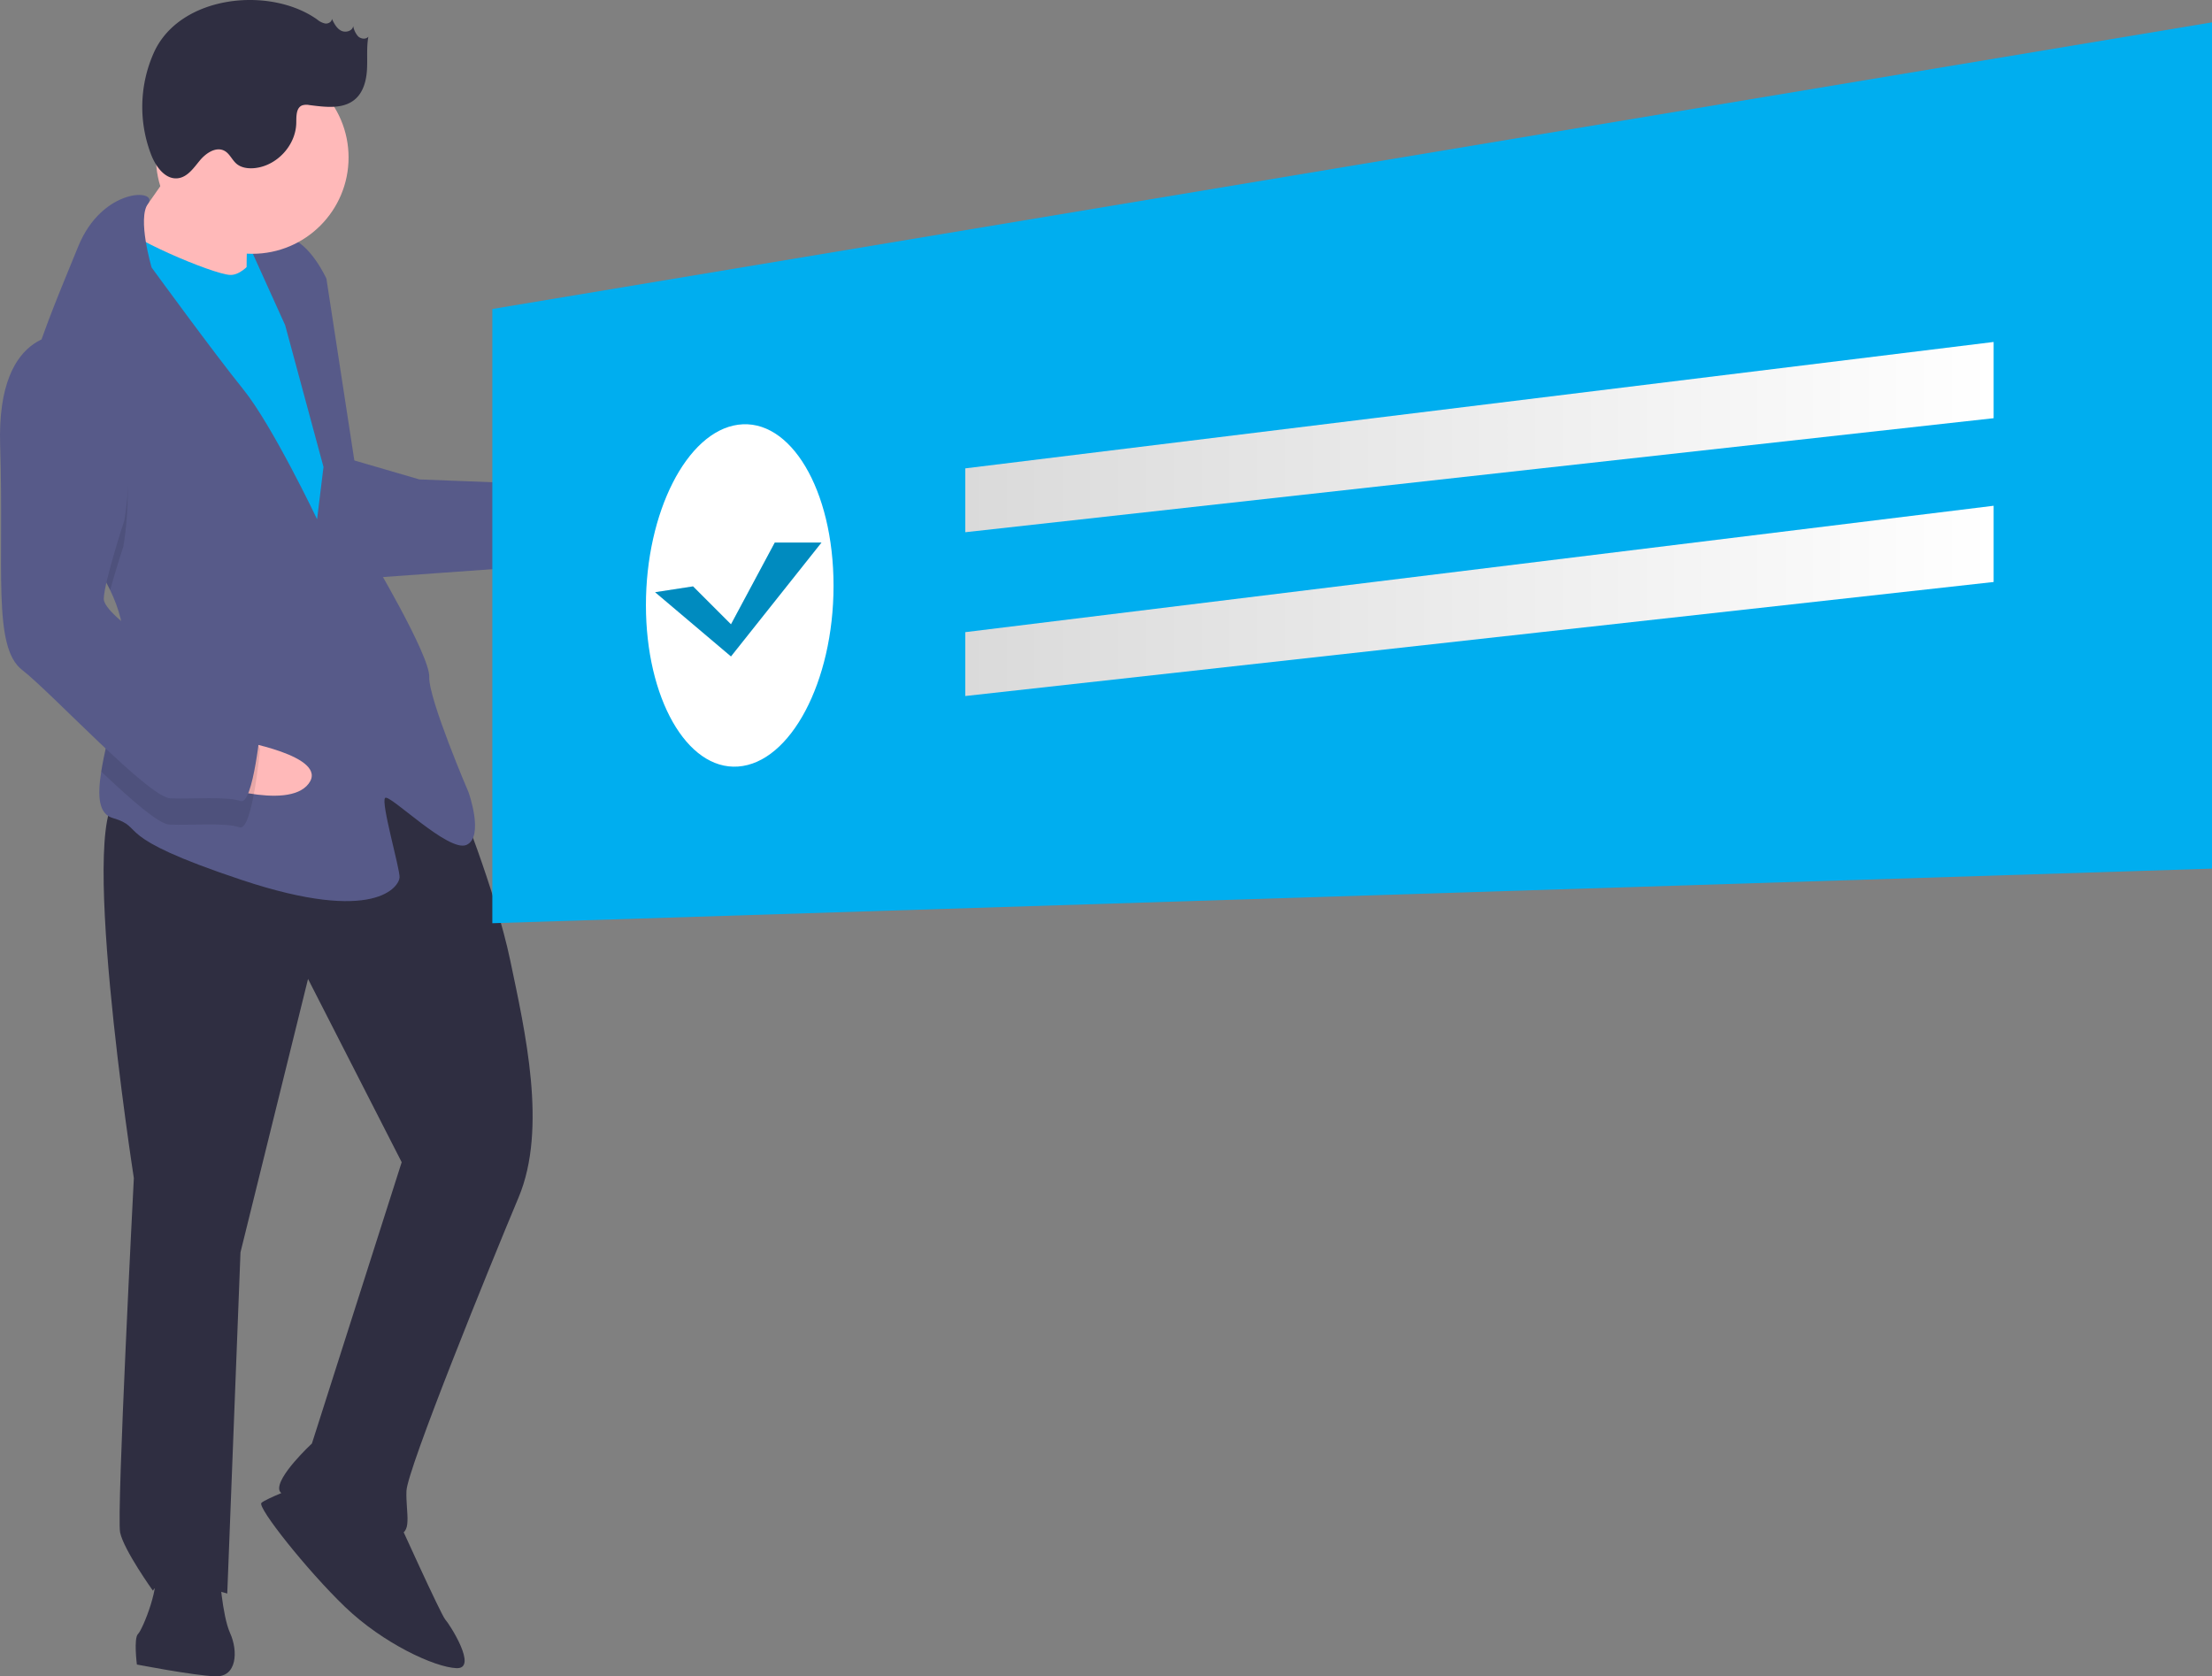 <svg data-name="Layer 1" xmlns="http://www.w3.org/2000/svg" xmlns:xlink="http://www.w3.org/1999/xlink" width="873.527" height="661.922">
    <rect width="100%" height="100%" fill="#808080" stroke="none"/>
    <defs>
        <linearGradient id="a" x1="381.182" y1="172.59" x2="787.292" y2="172.59" gradientUnits="userSpaceOnUse">
            <stop offset="0" stop-color="#dadada"/>
            <stop offset="1" stop-color="#fff"/>
        </linearGradient>
        <linearGradient id="b" x1="381.182" y1="237.267" x2="787.292" y2="237.267" xlink:href="#a"/>
    </defs>
    <path fill="#00aeef" d="M112.126 118.897l-24.183-.937 1.206-31.093 24.183.938z"/>
    <path d="M198.238 195.76s33.49-16.002 32.954-2.183-33.758 22.91-33.758 22.91z" fill="#ffb9b9"/>
    <path d="M179.864 312.683s15.8 38.672 21.638 66.577 14.728 66.31 3.292 93.545-43.949 107.282-44.284 115.92 2.785 17.407-4.124 17.139-44.51-12.106-46.036-17.355 12.828-18.532 12.828-18.532l35.447-111.072-36.983-72.362-26.676 107.952-5.224 134.734s-25.643-7.915-29.365-1.14c0 0-11.489-16.014-12.948-22.99s5.425-139.916 5.425-139.916-23.537-151.418-4.536-150.681 93.425-44.816 131.546-1.819z" fill="#2f2e41"/>
    <path d="M156.654 598.954s17.527 38.739 19.187 40.533 13.082 19.537 4.446 19.202-29.03-9.775-44.04-24.197-34.801-39.408-33.007-41.069 14.087-6.373 14.087-6.373z" fill="#2f2e41"/>
    <path d="M86.622 620.458s1.057 17.34 4.244 24.384 2.785 17.407-5.852 17.072-30.958-4.66-30.958-4.66-1.325-10.431.469-12.092 9.44-20.393 6.187-25.709 25.91 1.005 25.91 1.005z" fill="#2f2e41"/>
    <path d="M73.845 57.73s-18.413 28.695-25.59 35.336S61.27 114.33 61.27 114.33l36.14 4.862s-.454-32.887 1.407-36.275S73.845 57.73 73.845 57.73z" fill="#ffb9b9"/>
    <path d="M105.258 95.277s-7.446 13.55-14.355 13.282-42.648-15.493-44.174-20.742-11.838 37.6-11.838 37.6l87.45 153.896 21.33-14.742-10.335-90.358-8.489-48.768z" fill="#00aeef"/>
    <path d="M43.503 233.008c3.488 7.297 5.667 14.907 5.365 22.697-.013.345-.027.69-.057 1.036-.828 15.987-6.718 34.477-8.83 47.923-1.534 9.645-1.097 16.686 4.547 18.34 13.685 3.991-1.995 6.843 50.95 24.466s62.185 2.411 62.319-1.044-7.498-29.7-5.704-31.36 25.106 21.733 32.15 18.546.804-20.728.804-20.728-15.867-36.944-15.532-45.58-24.035-49.371-24.035-49.371l-16.575-107.9s-6.374-14.087-14.944-16.149-15.68 2.852-15.68 2.852l14.34 31.695 15.13 55.945-2.53 20.661s-17.595-37.01-29.15-51.298-36.193-48.113-36.193-48.113-5.752-19.408-1.41-25.208c4.343-5.817-18.113-6.688-27.687 17.16-5.075 12.64-13.314 31.488-18.475 49.037-4.599 15.547-6.771 30.08-2.215 38.388 6.964 12.691 24.481 29.373 33.412 48.005z" fill="#575a89"/>
    <path d="M10.09 185.003c6.965 12.691 24.482 29.373 33.413 48.005 2.333-8.404 5.178-17.1 5.178-17.1s10.914-58.394-21.37-73.486a21.606 21.606 0 00-15.005 4.193c-4.599 15.547-6.771 30.08-2.215 38.388z" opacity=".1"/>
    <path d="M138.25 181.323l27.37 7.981 38.001 1.474 3.91 33.02-62.453 4.499s-15.599-43.854-6.828-46.974z" fill="#575a89"/>
    <path d="M93.62 292.349s36.615 6.075 28.258 17.093-40.794-.565-40.794-.565z" fill="#ffb9b9"/>
    <path d="M48.81 256.74c-.827 15.988-6.717 34.478-8.83 47.924 11.665 11.04 22.757 20.777 26.937 20.939 8.637.335 22.522-.857 27.637 1.071s8.116-30.824 8.116-30.824-3.053-10.498-16.671-16.216c-9.192-3.868-26.811-14.36-37.188-22.893z" opacity=".1"/>
    <path d="M27.714 132.058S-1.517 127.465.062 175.965s-3.082 79.458 8.675 88.563 49.945 50.376 58.582 50.71 22.522-.856 27.637 1.072 8.115-30.824 8.115-30.824-3.052-10.498-16.67-16.216-45.7-25.991-45.433-32.9 8.115-30.825 8.115-30.825 10.914-58.395-21.37-73.487z" fill="#575a89"/>
    <circle cx="99.621" cy="62.189" r="38.03" fill="#ffb9b9"/>
    <path d="M125.228 7.68a7.343 7.343 0 003.197 1.605c1.198.145 2.6-.626 2.645-1.832.87 1.805 1.851 3.728 3.628 4.654s4.523.15 4.78-1.837a8.385 8.385 0 001.93 4.073c1.101 1.051 3.1 1.316 4.062.136-.778 4.252-.297 8.624-.542 12.94s-1.395 8.89-4.655 11.727c-4.755 4.138-11.905 3.117-18.159 2.333a5.512 5.512 0 00-2.846.155c-2.341.998-2.235 4.258-2.267 6.803-.11 8.915-7.676 17.119-16.552 17.95-2.471.232-5.148-.113-7.042-1.718-1.776-1.505-2.683-3.958-4.718-5.09-3.31-1.838-7.324.844-9.744 3.756s-4.805 6.495-8.554 7.029c-4.958.705-8.735-4.348-10.588-9.001a52.47 52.47 0 011.043-40.77C71.2-1.974 106.565-5.544 125.228 7.681z" fill="#2f2e41"/>
    <path fill="#00aeef" d="M194.425 122.009L873.527 8.825v334.161l-679.102 21.559V122.009z"/>
    <path d="M329.167 231.293c0-37.971-17.065-66.416-37.728-63.585-20.246 2.773-36.36 34.647-36.36 71.243s16.114 65.139 36.36 63.727c20.663-1.442 37.728-33.414 37.728-71.385z" fill="#fff"/>
    <path fill="url(#a)" d="M787.292 165.126l-406.11 45.026v-25.215l406.11-49.909v30.098z"/>
    <path fill="url(#b)" d="M787.292 229.803l-406.11 45.026v-25.216l406.11-49.909v30.099z"/>
    <path fill="#00aeef" d="M258.7 233.84l14.983-2.306 14.984 14.984 17.289-32.273h18.442l-35.731 44.952L258.7 233.84z"/>
    <path opacity=".2" d="M258.7 233.84l14.983-2.306 14.984 14.984 17.289-32.273h18.442l-35.731 44.952L258.7 233.84z"/>
</svg>
